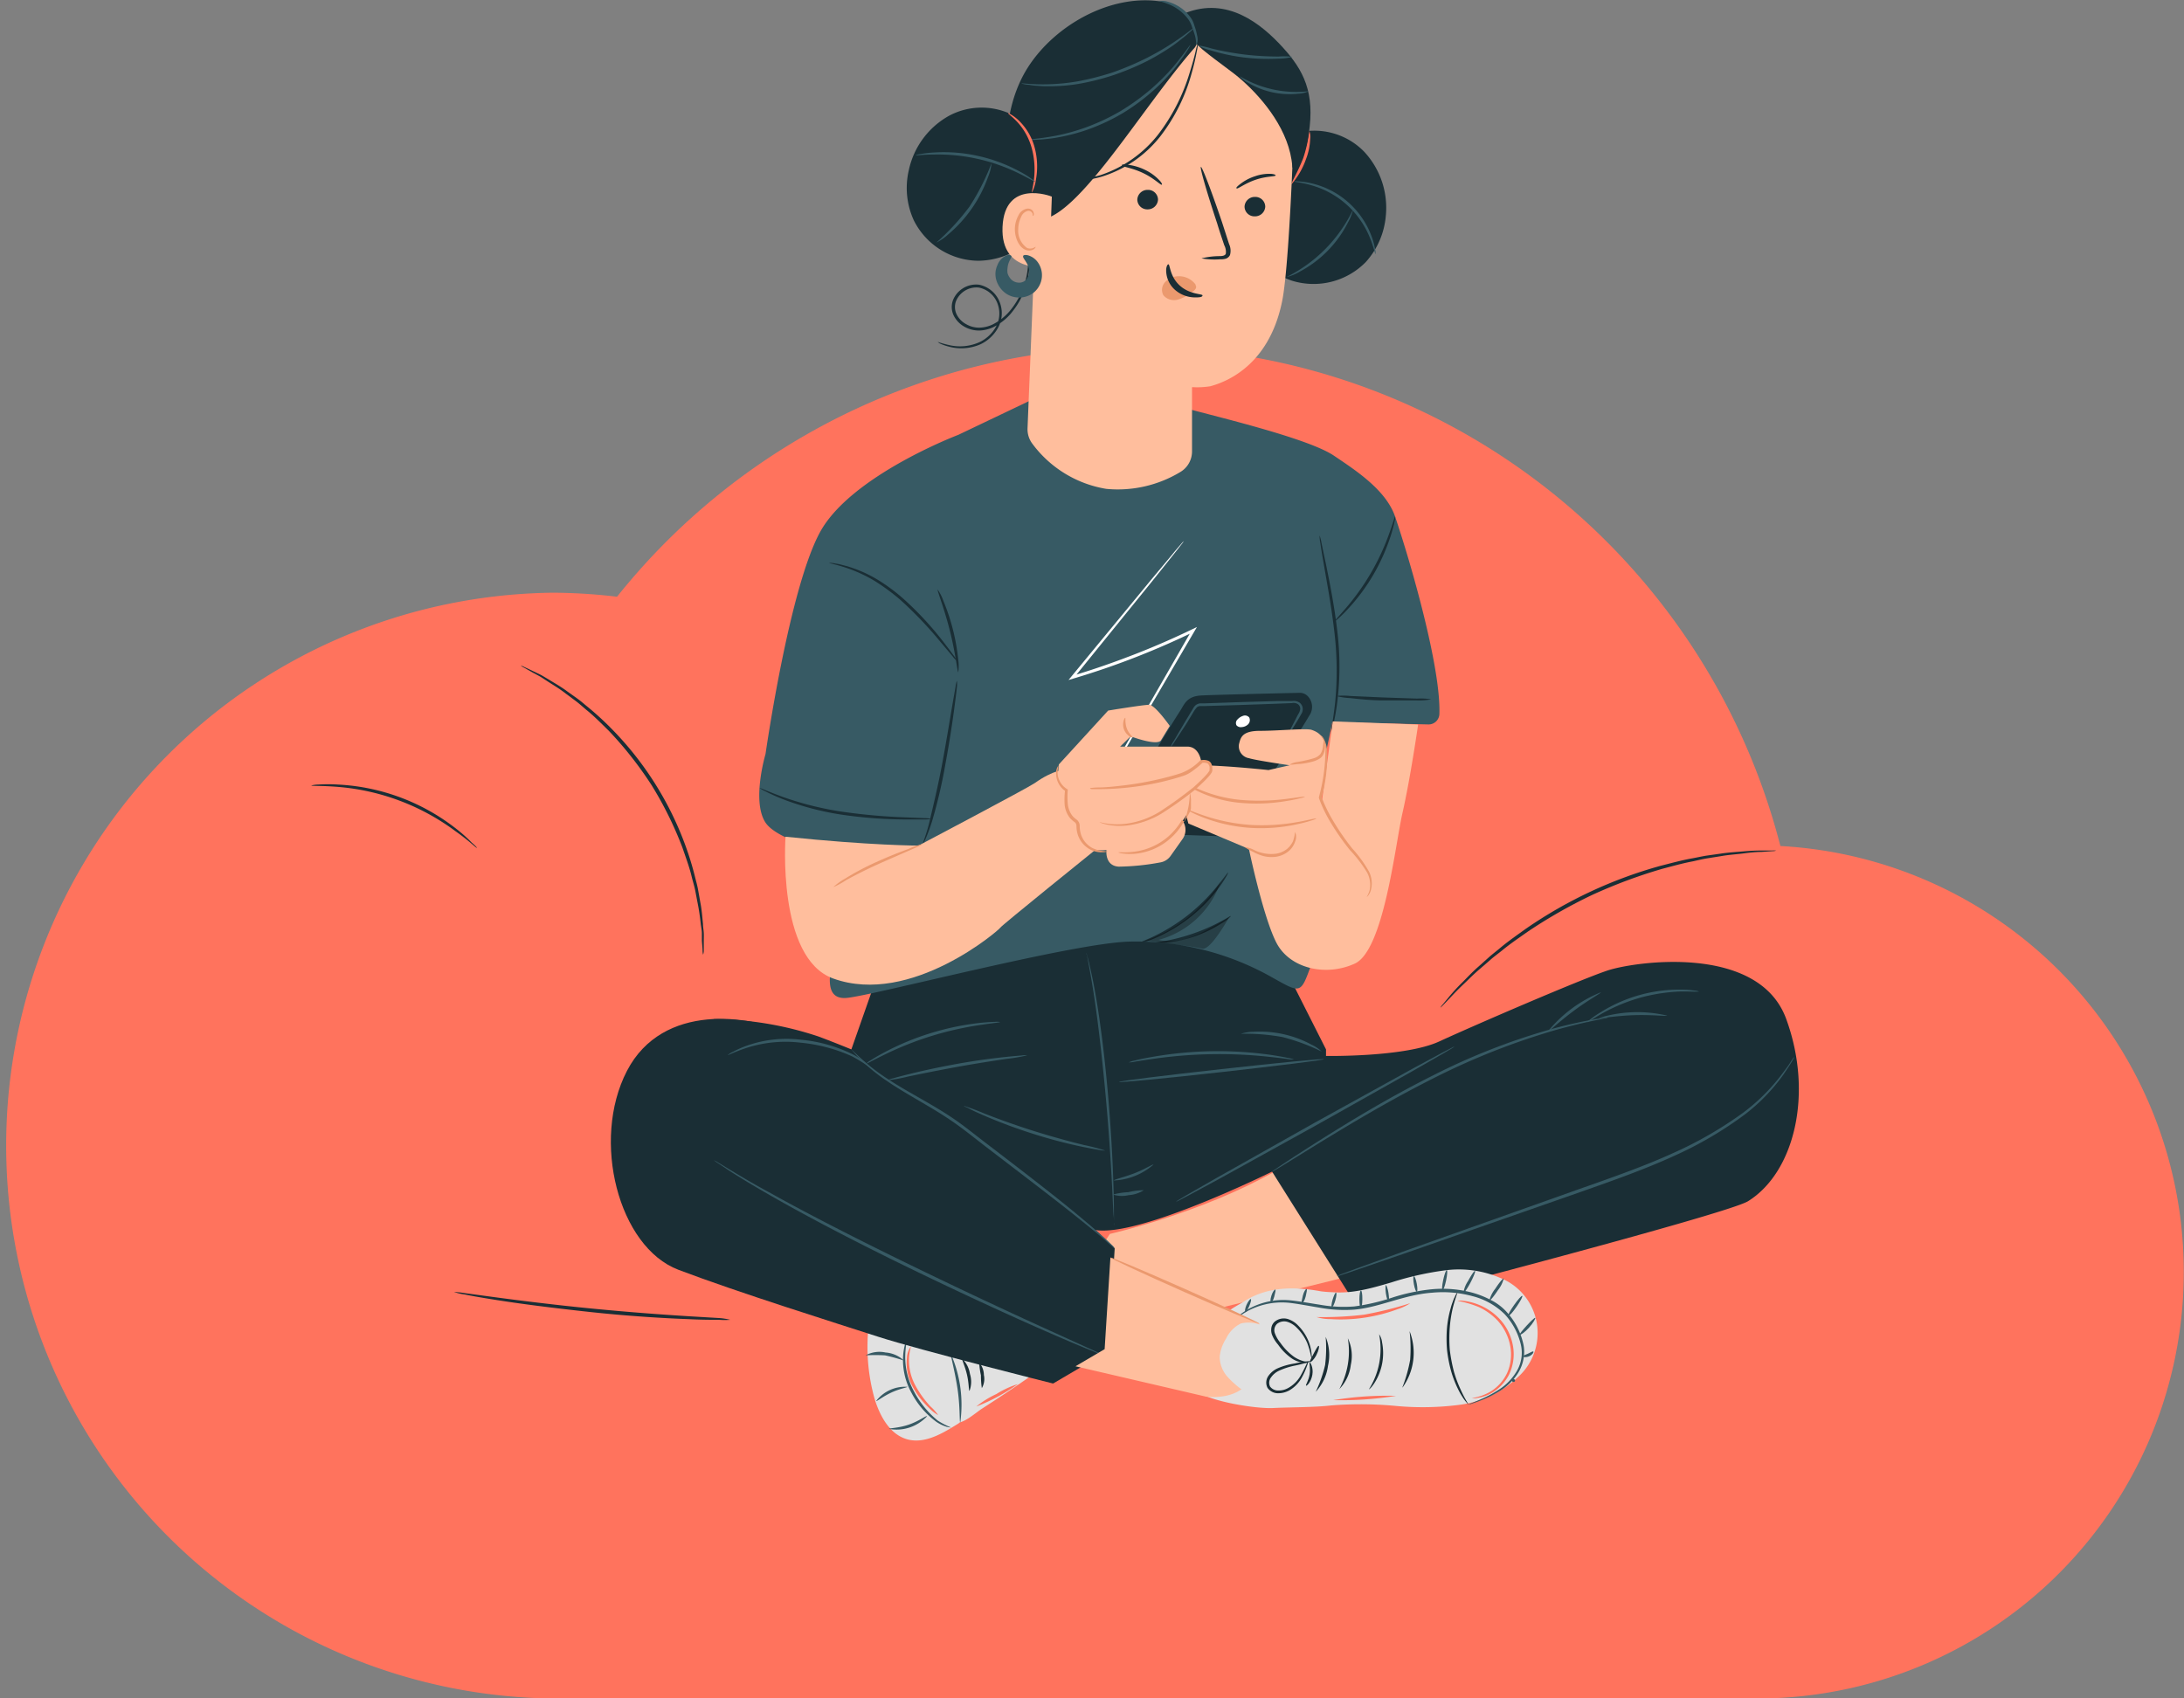 <svg id="Layer_1" data-name="Layer 1" xmlns="http://www.w3.org/2000/svg" viewBox="0 0 310.17 241.24"><rect x="0" y="0" width="310.17" height="241.24" fill="#808080" stroke="none"/><defs><style>.cls-1{fill:#1a2e35;}.cls-2{fill:#375a64;}.cls-3{fill:#ff735d;}.cls-4{fill:#e1e1e1;}.cls-5{fill:#ffbe9d;}.cls-6{fill:#eb996e;}.cls-7{fill:#fff;}.cls-8{opacity:0.3;}</style></defs><title>howto-3</title><path class="cls-1" d="M1057.61,533.38s.55.23,1.6.46a6.74,6.74,0,0,0,4.38-.43,5.25,5.25,0,0,0,2.2-2,3.94,3.94,0,0,0,.36-3.33,3.56,3.56,0,0,0-2.69-2.4,3.13,3.13,0,0,0-3.23,1.88,2.38,2.38,0,0,0,.08,1.94,3.17,3.17,0,0,0,1.37,1.39,3.63,3.63,0,0,0,1.85.48,4.66,4.66,0,0,0,1.82-.42,7.71,7.71,0,0,0,2.71-2.21,11.27,11.27,0,0,0,1.56-2.68,11.39,11.39,0,0,0,.84-4.41c0-1.07-.13-1.66-.09-1.67a1.67,1.67,0,0,1,.11.43,8.16,8.16,0,0,1,.15,1.24,11,11,0,0,1-.74,4.52,10.54,10.54,0,0,1-1.56,2.78,7.73,7.73,0,0,1-2.82,2.35,5,5,0,0,1-2,.48,4.2,4.2,0,0,1-2.06-.52,3.7,3.7,0,0,1-1.55-1.58,2.78,2.78,0,0,1-.09-2.28,3.54,3.54,0,0,1,3.68-2.13,4,4,0,0,1,3,2.68,4.3,4.3,0,0,1-.42,3.63,5.53,5.53,0,0,1-2.38,2.15,6.73,6.73,0,0,1-4.55.32,7.29,7.29,0,0,1-1.18-.41A1.38,1.38,0,0,1,1057.61,533.38Z" transform="translate(-924.44 -484.83)"/><path class="cls-1" d="M1121.25,515.51a11.68,11.68,0,0,0-3.06-9.12,9.86,9.86,0,0,0-9.08-2.79,11.86,11.86,0,0,0-6.17,3.22,6.42,6.42,0,0,0-1.26,1.8c0,.1-.11.2-.16.31l-.18.4,0,.07h0a11.85,11.85,0,0,0-.72,7.31,11.17,11.17,0,0,0,7.33,8,10.39,10.39,0,0,0,10.45-2.65A11.2,11.2,0,0,0,1121.25,515.51Z" transform="translate(-924.44 -484.83)"/><path class="cls-2" d="M1119.79,520.93c-.07,0-.22-.92-.79-2.31a12.67,12.67,0,0,0-8.41-7.5c-1.45-.41-2.39-.44-2.39-.52a2.36,2.36,0,0,1,.67,0,10.59,10.59,0,0,1,1.79.26,12,12,0,0,1,8.62,7.68,10,10,0,0,1,.46,1.75A1.72,1.72,0,0,1,1119.79,520.93Z" transform="translate(-924.44 -484.83)"/><path class="cls-2" d="M1116.62,514.52a6.75,6.75,0,0,1-.74,1.9,16.11,16.11,0,0,1-6.86,7,6.66,6.66,0,0,1-1.89.77,20.6,20.6,0,0,0,9.49-9.64Z" transform="translate(-924.44 -484.83)"/><path class="cls-3" d="M1107.86,511c-.12-.07.85-1.64,1.66-3.7a17.72,17.72,0,0,0,.85-3.92,2.47,2.47,0,0,1,.14,1.2,8.81,8.81,0,0,1-.6,2.87A10.91,10.91,0,0,1,1107.86,511Z" transform="translate(-924.44 -484.83)"/><path class="cls-3" d="M1177.29,605a94.42,94.42,0,0,0-165.22-35.41,80.39,80.39,0,0,0-9.1-.57,78.54,78.54,0,0,0,0,157.07h171A60.59,60.59,0,0,0,1177.29,605Z" transform="translate(-924.44 -484.83)"/><path class="cls-4" d="M1060.74,686.87c1.09-.27,2.3-1.4,3.24-2,2.3-1.48,4.58-3,6.83-4.57-8.1-2.35-15-4.21-23.07-6.51a27.35,27.35,0,0,0,.89,9.66c.75,2.5,2.18,5.17,4.71,5.84,2.3.6,4.64-.67,6.66-1.92l.57-.35" transform="translate(-924.44 -484.83)"/><path class="cls-1" d="M1062.13,682.39c-.12,0-.07-1.06-.36-2.3s-.77-2.17-.66-2.24a3.72,3.72,0,0,1,1.08,2.14A3.68,3.68,0,0,1,1062.13,682.39Z" transform="translate(-924.44 -484.83)"/><path class="cls-1" d="M1063.88,682a12.15,12.15,0,0,1-.13-1.82,11.7,11.7,0,0,1-.25-1.81,2.71,2.71,0,0,1,.67,1.77A2.58,2.58,0,0,1,1063.88,682Z" transform="translate(-924.44 -484.83)"/><path class="cls-2" d="M1053.18,675.32c.07,0-.16.84-.18,2.2a10.18,10.18,0,0,0,1.27,5,13.26,13.26,0,0,0,3.32,4.07,10.76,10.76,0,0,0,1.92,1s-.22,0-.6-.09a5.38,5.38,0,0,1-1.49-.71,12,12,0,0,1-3.52-4.1,9.61,9.61,0,0,1-1.2-5.26,8.66,8.66,0,0,1,.26-1.62C1053.06,675.51,1053.15,675.31,1053.18,675.32Z" transform="translate(-924.44 -484.83)"/><path class="cls-2" d="M1059.51,677.2a18,18,0,0,1,1.31,9.65c-.14,0,0-2.2-.41-4.86S1059.38,677.24,1059.51,677.2Z" transform="translate(-924.44 -484.83)"/><path class="cls-3" d="M1057.67,685.83a5.41,5.41,0,0,1-1.28-1,12,12,0,0,1-2.42-3.19,7,7,0,0,1-.73-3.93,2.84,2.84,0,0,1,.53-1.57c.07,0-.18.61-.23,1.6a7.56,7.56,0,0,0,.81,3.72,14.35,14.35,0,0,0,2.25,3.16A7,7,0,0,1,1057.67,685.83Z" transform="translate(-924.44 -484.83)"/><path class="cls-3" d="M1069,681.43a26.62,26.62,0,0,1-5.91,3.19,13.35,13.35,0,0,1,2.86-1.78A12.81,12.81,0,0,1,1069,681.43Z" transform="translate(-924.44 -484.83)"/><path class="cls-2" d="M1056.1,686a5.93,5.93,0,0,1-5.4,1.8c0-.13,1.31-.1,2.8-.61S1056,685.85,1056.1,686Z" transform="translate(-924.44 -484.83)"/><path class="cls-2" d="M1053.35,681.79c0,.12-1.1.27-2.32.84s-2.07,1.28-2.15,1.19a5.17,5.17,0,0,1,4.47-2Z" transform="translate(-924.44 -484.83)"/><path class="cls-2" d="M1052.82,678.09a24.89,24.89,0,0,0-2.68-.74,22.7,22.7,0,0,0-2.77,0,4.11,4.11,0,0,1,2.83-.41A4.26,4.26,0,0,1,1052.82,678.09Z" transform="translate(-924.44 -484.83)"/><path class="cls-5" d="M1115,666.36c0,.08-30.45,7.43-30.45,7.43L1080,663.27l2.06-3.17s12.89-2.91,23.38-8.85Z" transform="translate(-924.44 -484.83)"/><path class="cls-1" d="M1043.39,636.45s-1.38-2-7.31-4.93c-4.91-2.4-17.51-4.42-22.61,5.44s-1.19,25,7.31,28.23,22.61,7.65,28.4,9.52,24.82,6.64,24.82,6.64l7.82-4.6.93-14.59s-10.79-11.08-20-14.14S1043.39,636.45,1043.39,636.45Z" transform="translate(-924.44 -484.83)"/><path class="cls-1" d="M1025.78,629.58a47.88,47.88,0,0,1,14.91,2.48c2.36.88,4.66,1.83,4.66,1.83l3.46-9.85,25.92-8.64h28.69l9.34,18.49v.93s11.2.19,16.06-2.05,20-8.78,23.9-10.08,21.47-3.83,25.39,6.86,1.14,21.83-5.41,25.9c-3.09,1.92-55.27,15.41-55.27,15.41l-12.33-19.61s-18.78,9.31-25.08,8.3S1025.78,629.58,1025.78,629.58Z" transform="translate(-924.44 -484.83)"/><path class="cls-2" d="M1078.7,620.17s.06.12.13.37.18.67.29,1.11c.23,1,.54,2.35.84,4.09.64,3.48,1.27,8.32,1.76,13.69s.74,10.23.85,13.76c.06,1.77.07,3.2.07,4.18,0,.46,0,.83,0,1.14a2.12,2.12,0,0,1,0,.4,1.3,1.3,0,0,1,0-.4c0-.31,0-.68-.06-1.13-.06-1-.13-2.46-.21-4.17-.18-3.53-.49-8.39-1-13.75s-1.08-10.19-1.63-13.67c-.27-1.74-.53-3.14-.71-4.11-.08-.44-.15-.81-.21-1.12A2.22,2.22,0,0,1,1078.7,620.17Z" transform="translate(-924.44 -484.83)"/><path class="cls-2" d="M1112.47,635.28c0,.12-6.5.93-14.53,1.83s-14.57,1.52-14.58,1.4,6.49-.93,14.53-1.82S1112.46,635.16,1112.47,635.28Z" transform="translate(-924.44 -484.83)"/><path class="cls-2" d="M1108.19,635.32a4,4,0,0,1-.93-.07c-.59-.08-1.45-.19-2.51-.3a65.72,65.72,0,0,0-16.58.29c-1.06.15-1.91.28-2.5.38a3.65,3.65,0,0,1-.92.11,3.93,3.93,0,0,1,.89-.27c.58-.15,1.43-.33,2.48-.51a53.78,53.78,0,0,1,16.67-.3c1.06.16,1.91.31,2.5.44A4,4,0,0,1,1108.19,635.32Z" transform="translate(-924.44 -484.83)"/><path class="cls-2" d="M1112.15,634.2a28.89,28.89,0,0,0-5.56-2.06,29.25,29.25,0,0,0-5.91-.47,5.64,5.64,0,0,1,1.74-.28,15.4,15.4,0,0,1,8.27,1.82A5.19,5.19,0,0,1,1112.15,634.2Z" transform="translate(-924.44 -484.83)"/><path class="cls-2" d="M1088.26,650.25a9.19,9.19,0,0,1-5.65,2.26c0-.13,1.32-.42,2.86-1S1088.19,650.15,1088.26,650.25Z" transform="translate(-924.44 -484.83)"/><path class="cls-2" d="M1086.88,653.89a4.49,4.49,0,0,1-2.14.7,4.28,4.28,0,0,1-2.25-.08,10.21,10.21,0,0,1,2.19-.34A9.77,9.77,0,0,1,1086.88,653.89Z" transform="translate(-924.44 -484.83)"/><path class="cls-2" d="M1131,633.48s-.13.11-.38.27l-1.13.67-4.21,2.42-13.94,7.84-14,7.74-4.27,2.3-1.17.61c-.27.13-.42.2-.43.18a2.91,2.91,0,0,1,.39-.26l1.13-.68,4.2-2.41,13.95-7.85,14-7.73,4.27-2.3,1.18-.61A2.68,2.68,0,0,1,1131,633.48Z" transform="translate(-924.44 -484.83)"/><path class="cls-2" d="M1152.87,629.35a2.45,2.45,0,0,1-.53.14l-1.51.31c-1.31.27-3.2.7-5.51,1.35A100,100,0,0,0,1128,638c-6.54,3.29-12.2,6.74-16.3,9.24l-4.85,3-1.32.79a2.49,2.49,0,0,1-.48.25,2.72,2.72,0,0,1,.43-.32l1.28-.86c1.12-.74,2.75-1.8,4.78-3.09,4.06-2.56,9.71-6.06,16.27-9.35a92.43,92.43,0,0,1,17.48-6.8c2.33-.62,4.23-1,5.56-1.24.66-.12,1.18-.18,1.53-.23A2.68,2.68,0,0,1,1152.87,629.35Z" transform="translate(-924.44 -484.83)"/><path class="cls-2" d="M1165.72,625.66c0,.07-1,0-2.46,0a25,25,0,0,0-5.82.87,25.26,25.26,0,0,0-5.44,2.24c-1.31.75-2.08,1.3-2.12,1.24s.16-.18.49-.45a13.79,13.79,0,0,1,1.48-1,21,21,0,0,1,11.41-3.16,12.8,12.8,0,0,1,1.81.13A2.16,2.16,0,0,1,1165.72,625.66Z" transform="translate(-924.44 -484.83)"/><path class="cls-2" d="M1161.2,629.09c0,.13-2.17-.16-4.83-.06s-4.79.52-4.82.39a18.38,18.38,0,0,1,9.65-.33Z" transform="translate(-924.44 -484.83)"/><path class="cls-2" d="M1151.79,625.78c.06.11-1.81,1.1-3.89,2.66s-3.58,3-3.67,2.95a18.64,18.64,0,0,1,7.56-5.61Z" transform="translate(-924.44 -484.83)"/><path class="cls-2" d="M1179.25,635s0,.06-.08.17l-.27.49c-.25.42-.63,1-1.17,1.79a26.42,26.42,0,0,1-5.46,5.66,53.44,53.44,0,0,1-10.06,5.9c-4,1.84-8.55,3.46-13.33,5.14l-24.46,8.55-7.43,2.55-2,.67-.53.17-.19,0,.17-.08.52-.21,2-.74,7.39-2.68,24.42-8.67c4.78-1.68,9.32-3.28,13.3-5.1a54.83,54.83,0,0,0,10-5.78,27.4,27.4,0,0,0,5.51-5.52c.55-.73,1-1.33,1.22-1.74.13-.18.23-.33.31-.46A.63.63,0,0,1,1179.25,635Z" transform="translate(-924.44 -484.83)"/><path class="cls-2" d="M1081,677.27a3.32,3.32,0,0,1-.59-.2l-1.67-.68c-1.45-.59-3.53-1.48-6.09-2.6-5.12-2.25-12.14-5.47-19.81-9.21s-14.5-7.35-19.35-10.15c-2.42-1.39-4.35-2.58-5.66-3.43l-1.5-1a4.72,4.72,0,0,1-.51-.37,3.59,3.59,0,0,1,.56.3l1.53.93c1.34.81,3.29,2,5.73,3.31,4.87,2.73,11.74,6.27,19.39,10s14.66,7,19.74,9.31l6,2.73,1.64.75A3.7,3.7,0,0,1,1081,677.27Z" transform="translate(-924.44 -484.83)"/><path class="cls-2" d="M1027.8,634.69a2.74,2.74,0,0,1,.72-.45,14.13,14.13,0,0,1,2.13-.93,16.86,16.86,0,0,1,7.59-.79,20.92,20.92,0,0,1,7.35,2.09,9.68,9.68,0,0,1,1.92,1.32,2.79,2.79,0,0,1,.6.61,24.17,24.17,0,0,0-2.65-1.66,23.08,23.08,0,0,0-7.27-1.94,18.09,18.09,0,0,0-7.45.65C1028.89,634.16,1027.83,634.76,1027.8,634.69Z" transform="translate(-924.44 -484.83)"/><path class="cls-2" d="M1082.75,662.16a1.67,1.67,0,0,1-.38-.3c-.28-.23-.62-.52-1-.89-.9-.77-2.23-1.86-3.89-3.19-3.31-2.66-8-6.21-13.14-10.15-1.29-1-2.54-2-3.75-2.88s-2.47-1.69-3.67-2.41c-2.4-1.44-4.63-2.67-6.39-3.88a24.86,24.86,0,0,1-3.92-3.18,13.17,13.17,0,0,1-.93-1,2.13,2.13,0,0,1-.29-.38s.46.47,1.33,1.27a29,29,0,0,0,4,3.05c1.77,1.17,4,2.36,6.42,3.79,1.21.72,2.47,1.51,3.71,2.42s2.47,1.9,3.76,2.88c5.16,3.94,9.81,7.53,13.08,10.25,1.64,1.36,2.94,2.49,3.81,3.3.44.4.76.73,1,.95A2.23,2.23,0,0,1,1082.75,662.16Z" transform="translate(-924.44 -484.83)"/><path class="cls-2" d="M1061.35,641.92a28.81,28.81,0,0,1,2.89,1.08c1.77.69,4.23,1.6,7,2.47s5.31,1.55,7.15,2a30.41,30.41,0,0,1,3,.78,3,3,0,0,1-.83-.08c-.53-.08-1.29-.22-2.22-.41-1.87-.38-4.43-1-7.21-1.89a74.15,74.15,0,0,1-7-2.61c-.87-.38-1.57-.7-2-.94S1061.33,642,1061.35,641.92Z" transform="translate(-924.44 -484.83)"/><path class="cls-2" d="M1070.32,634.73a23,23,0,0,1-2.91.5c-1.81.27-4.3.65-7,1.14s-5.21,1-7,1.37a23.06,23.06,0,0,1-2.91.54,2.5,2.5,0,0,1,.75-.27c.49-.15,1.2-.34,2.09-.56,1.77-.45,4.24-1,7-1.5s5.25-.82,7.07-1c.91-.1,1.64-.16,2.15-.2A2.76,2.76,0,0,1,1070.32,634.73Z" transform="translate(-924.44 -484.83)"/><path class="cls-2" d="M1066.47,630c0,.07-1.11.16-2.9.43a47.2,47.2,0,0,0-6.89,1.57,46.61,46.61,0,0,0-6.57,2.61c-1.63.79-2.6,1.35-2.64,1.29a2.78,2.78,0,0,1,.64-.47c.43-.28,1.06-.66,1.87-1.09a37.66,37.66,0,0,1,6.57-2.74,38.12,38.12,0,0,1,7-1.47c.9-.09,1.64-.14,2.15-.15A3,3,0,0,1,1066.47,630Z" transform="translate(-924.44 -484.83)"/><path class="cls-4" d="M1099.09,670.94l-4.86,11.35c1.79,1.61,8.61,2.66,11,2.54s5.87-.09,8.27-.37a52.88,52.88,0,0,1,9.16.07,40.64,40.64,0,0,0,9.16-.17,14.72,14.72,0,0,0,8.15-3.88,8.42,8.42,0,0,0-2.51-14.15,14.92,14.92,0,0,0-7.77-1.06A43.87,43.87,0,0,0,1122,667c-2.7.79-5.47,1.6-8.27,1.38a16,16,0,0,1-1.7-.13c-3.67-.67-7.5-.71-10.8,1.37C1100.53,670.07,1099.78,670.44,1099.09,670.94Z" transform="translate(-924.44 -484.83)"/><path class="cls-2" d="M1099.79,672.24a3.07,3.07,0,0,1,.43-.4,9.39,9.39,0,0,1,1.4-1,10.19,10.19,0,0,1,6.05-1.31c1.31.13,2.73.4,4.25.63a19.29,19.29,0,0,0,4.85.24,29.41,29.41,0,0,0,5.26-1.21,27,27,0,0,1,5.75-1.23,16.33,16.33,0,0,1,5.86.51,13.34,13.34,0,0,1,2.61,1.06,7.52,7.52,0,0,1,2.16,1.65,9.86,9.86,0,0,1,2.33,4.38,5.23,5.23,0,0,1,.07,2.29,5.89,5.89,0,0,1-.77,2,8,8,0,0,1-2.53,2.52,16.14,16.14,0,0,1-2.39,1.23c-.68.28-1.22.47-1.59.59a3,3,0,0,1-.56.17,3.22,3.22,0,0,1,.53-.25c.36-.15.88-.36,1.55-.66a16.69,16.69,0,0,0,2.33-1.28,7.79,7.79,0,0,0,2.4-2.47,5.13,5.13,0,0,0,.62-4,9.6,9.6,0,0,0-2.27-4.2,10,10,0,0,0-4.6-2.57,16,16,0,0,0-5.72-.48c-4,.29-7.47,2.09-11,2.4a19.49,19.49,0,0,1-5-.28c-1.52-.25-2.93-.53-4.22-.68a10.3,10.3,0,0,0-5.94,1.15A22,22,0,0,0,1099.79,672.24Z" transform="translate(-924.44 -484.83)"/><path class="cls-1" d="M1133,684.34s-.18-.16-.44-.49a5.73,5.73,0,0,1-.45-.64,8.8,8.8,0,0,1-.51-.89,15.27,15.27,0,0,1-1-2.48,19.49,19.49,0,0,1-.65-3.22,19,19,0,0,1,0-3.28,15,15,0,0,1,.5-2.63,7.53,7.53,0,0,1,.32-1,4.59,4.59,0,0,1,.3-.71,2.28,2.28,0,0,1,.33-.58c.08,0-.32.88-.67,2.34a17.84,17.84,0,0,0-.39,2.59,20.5,20.5,0,0,0,0,3.21,22.61,22.61,0,0,0,.6,3.15,17.36,17.36,0,0,0,.92,2.46C1132.47,683.54,1133,684.29,1133,684.34Z" transform="translate(-924.44 -484.83)"/><path class="cls-2" d="M1102.08,669.36c.1,0,0,.48-.23,1s-.43.87-.54.84-.07-.49.15-1S1102,669.3,1102.08,669.36Z" transform="translate(-924.44 -484.83)"/><path class="cls-2" d="M1105.55,668c.1,0,0,.47-.14,1s-.34.87-.46.85-.11-.47.06-1S1105.44,668,1105.55,668Z" transform="translate(-924.44 -484.83)"/><path class="cls-2" d="M1110,667.92c.11,0,0,.52-.13,1.07s-.42,1-.53.93,0-.51.13-1.06S1109.89,667.88,1110,667.92Z" transform="translate(-924.44 -484.83)"/><path class="cls-2" d="M1114.18,668.44c.11,0,.07.52-.09,1.08s-.38,1-.49,1-.08-.51.09-1.07S1114.07,668.41,1114.18,668.44Z" transform="translate(-924.44 -484.83)"/><path class="cls-2" d="M1117.71,670.65c-.12,0-.21-.57-.21-1.26s.1-1.26.22-1.26.21.56.2,1.26S1117.82,670.65,1117.71,670.65Z" transform="translate(-924.44 -484.83)"/><path class="cls-2" d="M1121.63,669.66c-.11,0-.28-.49-.37-1.12s-.06-1.17,0-1.18.28.48.37,1.12S1121.75,669.64,1121.63,669.66Z" transform="translate(-924.44 -484.83)"/><path class="cls-2" d="M1125.24,666.1c.11,0,.3.46.41,1.07s.12,1.12,0,1.14-.3-.46-.41-1.06S1125.12,666.13,1125.24,666.1Z" transform="translate(-924.44 -484.83)"/><path class="cls-2" d="M1129.91,665.24c.12,0,.07.7-.1,1.49s-.4,1.43-.51,1.41-.07-.69.1-1.49S1129.8,665.22,1129.91,665.24Z" transform="translate(-924.44 -484.83)"/><path class="cls-2" d="M1133.92,665.36c.11,0-.18.78-.64,1.65s-.91,1.51-1,1.45a3.93,3.93,0,0,1,.64-1.65C1133.36,666,1133.81,665.31,1133.92,665.36Z" transform="translate(-924.44 -484.83)"/><path class="cls-2" d="M1138,666.43a4.4,4.4,0,0,1-.84,1.68c-.56.86-1.1,1.5-1.2,1.44a4.39,4.39,0,0,1,.84-1.67C1137.37,667,1137.91,666.37,1138,666.43Z" transform="translate(-924.44 -484.83)"/><path class="cls-2" d="M1140.63,668.9c.1.06-.26.74-.79,1.51s-1,1.34-1.15,1.27.26-.74.8-1.51S1140.54,668.83,1140.63,668.9Z" transform="translate(-924.44 -484.83)"/><path class="cls-2" d="M1142.47,672c.1.07-.27.73-.88,1.41s-1.24,1.1-1.31,1,.4-.65,1-1.31S1142.38,672,1142.47,672Z" transform="translate(-924.44 -484.83)"/><path class="cls-2" d="M1142.2,676.81c.1.07-.12.46-.59.67s-.92.1-.9,0,.35-.2.73-.37S1142.11,676.73,1142.2,676.81Z" transform="translate(-924.44 -484.83)"/><path class="cls-2" d="M1139.61,680.9c0,.11-.08.25-.26.22s-.24-.2-.16-.29a.29.29,0,0,1,.24-.13A.33.33,0,0,1,1139.61,680.9Z" transform="translate(-924.44 -484.83)"/><path class="cls-1" d="M1111.3,682.52a18.51,18.51,0,0,0,1.33-3.8,19.18,19.18,0,0,0,.08-4,6.79,6.79,0,0,1,.33,4.11A6.67,6.67,0,0,1,1111.3,682.52Z" transform="translate(-924.44 -484.83)"/><path class="cls-1" d="M1114.65,682.14a11.23,11.23,0,0,0,1.21-7.22,5.83,5.83,0,0,1,.42,3.78A5.92,5.92,0,0,1,1114.65,682.14Z" transform="translate(-924.44 -484.83)"/><path class="cls-1" d="M1118.86,682.16a10.73,10.73,0,0,0,1.44-7.81,2.48,2.48,0,0,1,.42,1.15,7.9,7.9,0,0,1-1.06,5.74C1119.25,681.88,1118.9,682.2,1118.86,682.16Z" transform="translate(-924.44 -484.83)"/><path class="cls-1" d="M1123.61,681.88a20.78,20.78,0,0,0,1.1-3.91,21.58,21.58,0,0,0-.08-4.06,8.44,8.44,0,0,1-1,8Z" transform="translate(-924.44 -484.83)"/><path class="cls-1" d="M1110.45,678.32a1.44,1.44,0,0,1-.69.09,3.74,3.74,0,0,1-1.81-.59,7.81,7.81,0,0,1-2-2,4.72,4.72,0,0,1-.88-1.45,2,2,0,0,1-.07-.95,1.49,1.49,0,0,1,.5-.88,2.05,2.05,0,0,1,1.85-.35,3.48,3.48,0,0,1,1.45.92,6.85,6.85,0,0,1,1.53,2.37,6.12,6.12,0,0,1,.39,1.84,1.7,1.7,0,0,1,0,.7,11.6,11.6,0,0,0-.63-2.43,6.82,6.82,0,0,0-1.52-2.2,3.2,3.2,0,0,0-1.29-.8,1.63,1.63,0,0,0-1.46.27,1.25,1.25,0,0,0-.31,1.39,4.7,4.7,0,0,0,.78,1.33,8.32,8.32,0,0,0,1.88,1.94A4.49,4.49,0,0,0,1110.45,678.32Z" transform="translate(-924.44 -484.83)"/><path class="cls-1" d="M1110.22,678.19a1.88,1.88,0,0,1-.15.62,10.26,10.26,0,0,1-.7,1.6,4.74,4.74,0,0,1-1.8,1.9,3.24,3.24,0,0,1-1.54.42,1.83,1.83,0,0,1-1.58-.77,1.64,1.64,0,0,1,.17-1.75,3.21,3.21,0,0,1,1.22-1,9.61,9.61,0,0,1,2.5-.71,12.67,12.67,0,0,1,2.34-.35,15.09,15.09,0,0,1-2.28.64,10.38,10.38,0,0,0-2.38.77,2.89,2.89,0,0,0-1.06.91,1.24,1.24,0,0,0-.15,1.3,1.41,1.41,0,0,0,1.22.57,2.72,2.72,0,0,0,1.35-.35,4.66,4.66,0,0,0,1.74-1.7C1109.85,679,1110.15,678.16,1110.22,678.19Z" transform="translate(-924.44 -484.83)"/><path class="cls-1" d="M1109.92,681.65c-.09-.08.37-.71.51-1.61s-.09-1.64,0-1.69.57.71.39,1.76S1110,681.74,1109.92,681.65Z" transform="translate(-924.44 -484.83)"/><path class="cls-1" d="M1111.73,676c.11,0,0,.65-.34,1.31s-.82,1.09-.91,1,.2-.59.53-1.22S1111.62,675.94,1111.73,676Z" transform="translate(-924.44 -484.83)"/><path class="cls-3" d="M1124.73,669.94a7.53,7.53,0,0,1-1.81.85,23,23,0,0,1-4.67,1.2,22.6,22.6,0,0,1-4.83.21,6.5,6.5,0,0,1-2-.29,49.74,49.74,0,0,0,6.74-.34A52.54,52.54,0,0,0,1124.73,669.94Z" transform="translate(-924.44 -484.83)"/><path class="cls-3" d="M1122.71,683.1a48.82,48.82,0,0,1-8.93.61,46.57,46.57,0,0,1,8.93-.61Z" transform="translate(-924.44 -484.83)"/><path class="cls-3" d="M1133.48,683.41a6.94,6.94,0,0,0,2.86-1.06,6.18,6.18,0,0,0,2.13-2.47,6.51,6.51,0,0,0,.44-3.93,7.35,7.35,0,0,0-1.8-3.56,8.69,8.69,0,0,0-2.69-1.92,15.18,15.18,0,0,0-3-.87,2.71,2.71,0,0,1,.84,0,8.38,8.38,0,0,1,2.24.58,8.27,8.27,0,0,1,2.85,1.93,7.45,7.45,0,0,1,1.93,3.74,6.72,6.72,0,0,1-.5,4.18,6.47,6.47,0,0,1-2.31,2.56,5.75,5.75,0,0,1-2.18.8A2.1,2.1,0,0,1,1133.48,683.41Z" transform="translate(-924.44 -484.83)"/><path class="cls-5" d="M1082.14,663.46l21.14,9.37a16.76,16.76,0,0,1-1.3,7.86c-1.55,3.16-6.23,2.53-6.23,2.53l-18.57-4.32,4.14-2.43Z" transform="translate(-924.44 -484.83)"/><path class="cls-4" d="M1101,682.35a12.92,12.92,0,0,1-2.27-2,4.34,4.34,0,0,1-1.07-2.79,5.76,5.76,0,0,1,.91-2.59,4.52,4.52,0,0,1,2.1-2.15,4.61,4.61,0,0,1,3.58.62l.22,4.71Z" transform="translate(-924.44 -484.83)"/><path class="cls-6" d="M1103.28,672.83c0,.11-4.82-1.9-10.66-4.49s-10.53-4.77-10.48-4.88,4.82,1.9,10.66,4.49S1103.32,672.73,1103.28,672.83Z" transform="translate(-924.44 -484.83)"/><path class="cls-2" d="M1127.27,587.73a1.53,1.53,0,0,0,1.59-1.47c.24-6.67-4.16-21.78-6.27-28-1.29-3.84-5.65-6.64-8.7-8.7-3.68-2.49-16.71-5.54-21-6.73h-1.45l-19.91-1.48-11,5.25s-15.2,5.76-19.61,13.78-7.76,31.55-7.76,31.55-2,6.72,0,9.75c1.26,1.89,5.94,3.53,10.16,4.34-2.28,7.59-.49,13.23-.57,14.2-.16,2-1.69,6.64,1.9,6.36s31.71-7.71,40.06-8a39.22,39.22,0,0,1,20.25,5c4.21,2.35,4.17,2.53,5.67-1.64s-3.29-8.83-3.29-8.83,4.31-15.54,6.31-25.7Z" transform="translate(-924.44 -484.83)"/><path class="cls-1" d="M1060.34,578.71a3.55,3.55,0,0,1-.63-.68l-1.62-1.92a55.34,55.34,0,0,0-5.7-6,29.3,29.3,0,0,0-3.63-2.7,20.45,20.45,0,0,0-3.31-1.63c-2-.75-3.28-.94-3.26-1a3.94,3.94,0,0,1,.92.1,7.11,7.11,0,0,1,1.06.23,11.36,11.36,0,0,1,1.38.41,18.31,18.31,0,0,1,3.41,1.58,25.38,25.38,0,0,1,3.7,2.71,45.73,45.73,0,0,1,5.67,6.08c.65.84,1.17,1.53,1.51,2A3.81,3.81,0,0,1,1060.34,578.71Z" transform="translate(-924.44 -484.83)"/><path class="cls-1" d="M1056.71,601.15a4.91,4.91,0,0,1-1,.08c-.63,0-1.54,0-2.68,0a64,64,0,0,1-8.82-.65,39.93,39.93,0,0,1-8.58-2.23,25.87,25.87,0,0,1-2.45-1.1,4.88,4.88,0,0,1-.85-.49c0-.07,1.29.55,3.41,1.31a45,45,0,0,0,8.53,2.09,83.13,83.13,0,0,0,8.77.77l2.68.11A4.34,4.34,0,0,1,1056.71,601.15Z" transform="translate(-924.44 -484.83)"/><path class="cls-1" d="M1098.86,608.77a2.46,2.46,0,0,1-.29.6,17.16,17.16,0,0,1-1,1.52,22.22,22.22,0,0,1-9.36,7.31,17.59,17.59,0,0,1-1.72.6,2,2,0,0,1-.65.13c0-.07.87-.37,2.25-1a26.47,26.47,0,0,0,5-3.07,26.19,26.19,0,0,0,4.2-4.15C1098.28,609.52,1098.8,608.73,1098.86,608.77Z" transform="translate(-924.44 -484.83)"/><path class="cls-1" d="M1099.22,615a5.45,5.45,0,0,1-1.32,1,18.36,18.36,0,0,1-3.66,1.79,18,18,0,0,1-4,.91,5.5,5.5,0,0,1-1.69,0,27.29,27.29,0,0,0,10.64-3.77Z" transform="translate(-924.44 -484.83)"/><path class="cls-1" d="M1122.59,558.21a2.3,2.3,0,0,1-.09.68c-.09.44-.25,1.07-.48,1.83a28.61,28.61,0,0,1-2.51,5.7,27.66,27.66,0,0,1-3.72,5,17.28,17.28,0,0,1-1.35,1.32c-.33.29-.53.45-.55.42s.65-.74,1.68-1.94a33.38,33.38,0,0,0,6.16-10.59C1122.27,559.14,1122.52,558.19,1122.59,558.21Z" transform="translate(-924.44 -484.83)"/><path class="cls-1" d="M1127.7,584.16a8.63,8.63,0,0,1-2,.16c-1.22,0-2.9,0-4.75,0s-3.53-.2-4.74-.33a9.79,9.79,0,0,1-2-.3,9.34,9.34,0,0,1,2,0l4.74.21,4.73.16A9.59,9.59,0,0,1,1127.7,584.16Z" transform="translate(-924.44 -484.83)"/><path class="cls-1" d="M1111.84,560.89a5.15,5.15,0,0,1,.28,1.07c.16.78.37,1.77.62,2.95.5,2.49,1.22,5.94,1.65,9.81a41.24,41.24,0,0,1-.05,10,29.23,29.23,0,0,1-.54,3,5,5,0,0,1-.31,1.06,6.25,6.25,0,0,1,.14-1.1c.13-.69.27-1.71.42-3a46.86,46.86,0,0,0-.08-9.88c-.43-3.84-1.1-7.29-1.52-9.8-.22-1.25-.39-2.26-.49-3A5.9,5.9,0,0,1,1111.84,560.89Z" transform="translate(-924.44 -484.83)"/><path class="cls-1" d="M1060.34,581.52a3.85,3.85,0,0,1,0,.93c-.06.6-.17,1.47-.31,2.53-.28,2.14-.71,5.08-1.31,8.31a72.29,72.29,0,0,1-1.91,8.2,24.67,24.67,0,0,1-.88,2.4,3.32,3.32,0,0,1-.45.82c-.06,0,.51-1.23,1-3.31s1.2-5,1.79-8.19,1.07-6.15,1.43-8.27c.17-1,.32-1.83.44-2.51A3.93,3.93,0,0,1,1060.34,581.52Z" transform="translate(-924.44 -484.83)"/><path class="cls-1" d="M1057.61,568.58a6.51,6.51,0,0,1,.81,1.6,29.68,29.68,0,0,1,2.11,8.35,6.27,6.27,0,0,1,0,1.79c-.12,0-.38-2.7-1.2-5.94S1057.49,568.63,1057.61,568.58Z" transform="translate(-924.44 -484.83)"/><path class="cls-7" d="M1080.58,597.37a3,3,0,0,1,.23-.46l.72-1.31,2.73-4.83,9.48-16.5.27.29c-2.4,1.17-5,2.32-7.7,3.39-3.27,1.3-6.48,2.39-9.48,3.28l-.64.19.42-.51L1088,567.09c1.4-1.68,2.52-3,3.33-4l.9-1.05a3.09,3.09,0,0,1,.33-.35,3,3,0,0,1-.28.4c-.21.27-.49.64-.85,1.09l-3.24,4.06-11.27,13.91-.21-.32c3-.89,6.19-2,9.44-3.28,2.7-1.07,5.29-2.21,7.68-3.37l.6-.29-.34.58-9.6,16.42-2.84,4.77-.78,1.27A2.53,2.53,0,0,1,1080.58,597.37Z" transform="translate(-924.44 -484.83)"/><g class="cls-8"><path d="M1095.14,619.58c1,.25,2.8-2.65,3.85-4.42-3.25,1.8-6.37,4-10,3.17a12.75,12.75,0,0,0,8.77-8.19,20.93,20.93,0,0,1-10.67,8.32S1093.62,619.19,1095.14,619.58Z" transform="translate(-924.44 -484.83)"/></g><path class="cls-5" d="M1093.73,550.73Z" transform="translate(-924.44 -484.83)"/><path class="cls-5" d="M1108,508.2a18.33,18.33,0,0,0-16.27-19A17.81,17.81,0,0,0,1072,505.58l-1.63,40.07a3.42,3.42,0,0,0,.65,2.16,16.35,16.35,0,0,0,10.53,6.46,17.16,17.16,0,0,0,10.51-2.39,3.4,3.4,0,0,0,1.67-3v-9a.06.06,0,0,1,.06-.06,11.71,11.71,0,0,0,2.51-.12c2.36-.62,8.35-3,10.21-12C1107.12,524.87,1107.65,516.52,1108,508.2Z" transform="translate(-924.44 -484.83)"/><path class="cls-1" d="M1095.07,521.53a10.83,10.83,0,0,1,2.59-.32c.4,0,.79-.08.87-.35a2,2,0,0,0-.22-1.19c-.33-1-.68-2-1-3.08-1.46-4.39-2.5-8-2.32-8.05s1.51,3.46,3,7.85l1,3.1a2.25,2.25,0,0,1,.13,1.57,1,1,0,0,1-.69.54,2.48,2.48,0,0,1-.69.06A10.55,10.55,0,0,1,1095.07,521.53Z" transform="translate(-924.44 -484.83)"/><path class="cls-1" d="M1093.08,487.19A5.37,5.37,0,0,0,1089,485c-7-.93-14.78,3.44-18.59,9.42s-3.87,14.78-.87,21.21l2.64.41c5.47-.43,14.4-15.86,21.92-24.43C1095,490.49,1093.82,488.39,1093.08,487.19Z" transform="translate(-924.44 -484.83)"/><path class="cls-1" d="M1106.59,491.53c-3-3.28-7.83-7.26-13.88-4.82-.86,1.72,1,3.89,2.52,5.16,2.24,1.85,4.19,3.09,5.67,4.42,3,2.68,6.69,7.15,7.07,12.17,0,.31.27.35.58.3s1.32-2.14,1.75-4.88C1111.22,498,1109.59,494.81,1106.59,491.53Z" transform="translate(-924.44 -484.83)"/><path class="cls-1" d="M1072.57,506.82a8.75,8.75,0,0,0-1.85-3.64h0a8.08,8.08,0,0,0-2-1.77,9.82,9.82,0,0,0-9.49-.14,11.62,11.62,0,0,0-5.72,7.73,11.05,11.05,0,0,0,.71,7.13,10.37,10.37,0,0,0,9.13,5.74,11.17,11.17,0,0,0,9.43-5.38C1074.11,514.2,1073.75,510.16,1072.57,506.82Z" transform="translate(-924.44 -484.83)"/><path class="cls-5" d="M1073.82,512.76c-.16-.09-6.69-2.53-7,4.29s6.62,5.7,6.64,5.5S1073.82,512.76,1073.82,512.76Z" transform="translate(-924.44 -484.83)"/><path class="cls-6" d="M1071.51,519.89s-.12.07-.32.16a1.19,1.19,0,0,1-.89,0,3,3,0,0,1-1.25-2.7,3.92,3.92,0,0,1,.4-1.68,1.4,1.4,0,0,1,.93-.88.6.6,0,0,1,.69.36c.08.19,0,.33.07.34s.15-.11.11-.39a.77.77,0,0,0-.25-.44.89.89,0,0,0-.65-.2,1.68,1.68,0,0,0-1.29,1,4.1,4.1,0,0,0-.49,1.89c0,1.37.64,2.69,1.61,3a1.28,1.28,0,0,0,1.1-.13C1071.49,520.05,1071.54,519.9,1071.51,519.89Z" transform="translate(-924.44 -484.83)"/><path class="cls-2" d="M1108,492.9a7.42,7.42,0,0,1-2,.26,28.85,28.85,0,0,1-4.84-.16,27.42,27.42,0,0,1-4.73-1,7.26,7.26,0,0,1-1.87-.72,12.63,12.63,0,0,1,1.94.44,43.08,43.08,0,0,0,4.71.86,41.42,41.42,0,0,0,4.78.28A11.06,11.06,0,0,1,1108,492.9Z" transform="translate(-924.44 -484.83)"/><path class="cls-2" d="M1110.29,497.79a3.83,3.83,0,0,1-1.48.35,11.54,11.54,0,0,1-7.11-1.55,3.94,3.94,0,0,1-1.2-.94,15.56,15.56,0,0,0,9.79,2.14Z" transform="translate(-924.44 -484.83)"/><path class="cls-2" d="M1069.5,496.69c0-.08,1.48.18,3.86.11a28.54,28.54,0,0,0,4.15-.42,39,39,0,0,0,5-1.28,41.92,41.92,0,0,0,4.72-2,37.13,37.13,0,0,0,3.62-2.08c2-1.3,3.11-2.29,3.16-2.23a4.59,4.59,0,0,1-.75.73,11.42,11.42,0,0,1-.94.78c-.37.3-.8.64-1.3,1a33.12,33.12,0,0,1-3.62,2.18,37.83,37.83,0,0,1-4.76,2,34.44,34.44,0,0,1-5,1.26,24.69,24.69,0,0,1-4.21.34,13.57,13.57,0,0,1-1.62-.06,8.79,8.79,0,0,1-1.22-.14A4.19,4.19,0,0,1,1069.5,496.69Z" transform="translate(-924.44 -484.83)"/><path class="cls-2" d="M1093.51,491.2a5.58,5.58,0,0,1-.55.95,10.58,10.58,0,0,1-.72,1.06c-.3.4-.61.88-1,1.35a27,27,0,0,1-3.07,3.19,30.14,30.14,0,0,1-4.37,3.21,29,29,0,0,1-4.92,2.29,26.74,26.74,0,0,1-4.29,1.11c-.62.13-1.19.17-1.69.23s-.92.08-1.27.09a5.49,5.49,0,0,1-1.1,0c0-.09,1.56-.12,4-.6a28.89,28.89,0,0,0,4.22-1.19,30.69,30.69,0,0,0,4.83-2.28,33,33,0,0,0,4.34-3.14,30.93,30.93,0,0,0,3.09-3.09C1092.61,492.48,1093.44,491.16,1093.51,491.2Z" transform="translate(-924.44 -484.83)"/><path class="cls-2" d="M1089,485a2.67,2.67,0,0,1,1.37.1,5.86,5.86,0,0,1,2.8,1.76,6,6,0,0,1,.57.78,4.28,4.28,0,0,1,.33.84,9.15,9.15,0,0,1,.39,1.43,2.08,2.08,0,0,1-.1,1.37c-.07,0,0-.52-.19-1.31-.1-.39-.27-.85-.46-1.36a4,4,0,0,0-.33-.76,4.85,4.85,0,0,0-.53-.71,6.58,6.58,0,0,0-2.57-1.76C1089.47,485.06,1089,485,1089,485Z" transform="translate(-924.44 -484.83)"/><path class="cls-3" d="M1071,512.17c-.07,0,.14-.71.28-1.83A11.7,11.7,0,0,0,1071,506a9,9,0,0,0-2.06-3.82c-.77-.83-1.38-1.21-1.33-1.28s.17.06.45.22a6.07,6.07,0,0,1,1.09.85,8.29,8.29,0,0,1,2.26,3.93,10.48,10.48,0,0,1,.14,4.52A5.29,5.29,0,0,1,1071,512.17Z" transform="translate(-924.44 -484.83)"/><path class="cls-2" d="M1071.47,510.66c0,.06-.88-.48-2.31-1.19a26.08,26.08,0,0,0-12.06-2.69c-1.6,0-2.59.17-2.6.1a2.23,2.23,0,0,1,.69-.17,14.53,14.53,0,0,1,1.9-.22,22.32,22.32,0,0,1,6.3.5,22.71,22.71,0,0,1,5.91,2.22,14.3,14.3,0,0,1,1.62,1C1071.29,510.48,1071.49,510.64,1071.47,510.66Z" transform="translate(-924.44 -484.83)"/><path class="cls-2" d="M1065.26,508a6.65,6.65,0,0,1-.51,2,19,19,0,0,1-5.64,8.12,7.29,7.29,0,0,1-1.69,1.17,33.68,33.68,0,0,0,4.7-5.1A32.51,32.51,0,0,0,1065.26,508Z" transform="translate(-924.44 -484.83)"/><path class="cls-2" d="M1069.75,521.2c0-.13.3-.21.7-.1a2.57,2.57,0,0,1,1.43,1.06,3.14,3.14,0,0,1,.35,2.83,3.2,3.2,0,0,1-1.09,1.48,3.3,3.3,0,0,1-1.87.62,3.35,3.35,0,0,1-1.89-.52,3.57,3.57,0,0,1-1.18-1.31,3.23,3.23,0,0,1-.39-1.54,3.13,3.13,0,0,1,.3-1.27,2.44,2.44,0,0,1,1.25-1.33c.43-.15.69,0,.72.08.05.3-.46.69-.55,1.69a2.54,2.54,0,0,0,0,.73,2,2,0,0,0,.32.66,1.59,1.59,0,0,0,1.34.7,1.34,1.34,0,0,0,1.2-.73,1.84,1.84,0,0,0,.14-1.39C1070.3,522,1069.63,521.47,1069.75,521.2Z" transform="translate(-924.44 -484.83)"/><path class="cls-1" d="M1076.66,510.41a19.79,19.79,0,0,0,4.11-.72,17.37,17.37,0,0,0,8.1-5.69,27.21,27.21,0,0,0,4.55-8.93c.39-1.24.66-2.25.83-3a6.25,6.25,0,0,1,.31-1.08,5.17,5.17,0,0,1-.15,1.12,30,30,0,0,1-.7,3,25.67,25.67,0,0,1-4.51,9.12,17,17,0,0,1-8.35,5.71,12.44,12.44,0,0,1-3,.49,6.94,6.94,0,0,1-.85,0C1076.76,510.44,1076.66,510.43,1076.66,510.41Z" transform="translate(-924.44 -484.83)"/><path class="cls-1" d="M1085,603.16a1.7,1.7,0,0,1-1.5-2.38c2.19-4.93,8.17-14.43,8.56-15,.56-.87.87-1.93,2.68-2.14.7-.09,11.66-.34,14.23-.4a1.58,1.58,0,0,1,1.14.42,2.18,2.18,0,0,1,.24,2.87c-.91,1.63-7.54,11.9-10.23,15.87a2.77,2.77,0,0,1-2.37,1.21Z" transform="translate(-924.44 -484.83)"/><path class="cls-7" d="M1101.86,586.75a.78.78,0,0,0-.88-.24,1.81,1.81,0,0,0-.77.49.7.7,0,0,0-.16.86.82.82,0,0,0,.74.25,1.42,1.42,0,0,0,.92-.41A.86.86,0,0,0,1101.86,586.75Z" transform="translate(-924.44 -484.83)"/><path class="cls-2" d="M1107.5,589a4.36,4.36,0,0,1,.42-1l.56-1.08c.11-.21.22-.44.35-.67a1.64,1.64,0,0,0,.27-.72.82.82,0,0,0-.33-.68,1.14,1.14,0,0,0-.86-.15l-2.24.09-5.12.18-5.13.15h-.57a.87.87,0,0,0-.42.17,4.41,4.41,0,0,0-.59.84l-1,1.64-1.55,2.36a5.35,5.35,0,0,1-.61.84,4.17,4.17,0,0,1,.47-.92c.39-.65.87-1.47,1.44-2.44.31-.52.65-1.07,1-1.67.1-.15.19-.3.28-.46a1.72,1.72,0,0,1,.37-.48,1.27,1.27,0,0,1,.62-.26l.6,0,5.12-.18,5.13-.15,2.24,0a1.4,1.4,0,0,1,1.07.24,1.13,1.13,0,0,1,.43,1,1.11,1.11,0,0,1-.13.48l-.21.36-.38.66-.61,1A5.19,5.19,0,0,1,1107.5,589Z" transform="translate(-924.44 -484.83)"/><path class="cls-5" d="M1125.84,587.75s-1.11,7.73-2.25,12.69c-1,4.43-2.63,19.38-6.74,21.26s-9.22.71-11.12-2.93-3.92-13.35-3.92-13.35l-8.6-3.62s-2-7.22-.85-8,12.23.41,12.23.41l3-.68s-4.73-.68-5.75-1a1.72,1.72,0,0,1-1.44-2c.24-.94.42-1.89,3-1.89s6.58-.39,7.31-.14c.9.31,1.93.84,2.13,3.12a27.4,27.4,0,0,1-.87,6.5l.23.36,1.52-11.18Z" transform="translate(-924.44 -484.83)"/><path class="cls-6" d="M1111.39,601.09a2.34,2.34,0,0,1-.69.28,19.12,19.12,0,0,1-2,.53,24.12,24.12,0,0,1-6.71.52,22.73,22.73,0,0,1-6.58-1.44,16.08,16.08,0,0,1-1.87-.83,2.19,2.19,0,0,1-.64-.39c0-.06,1,.39,2.61.94A26.22,26.22,0,0,0,1102,602a28.49,28.49,0,0,0,6.63-.39C1110.35,601.31,1111.37,601,1111.39,601.09Z" transform="translate(-924.44 -484.83)"/><path class="cls-6" d="M1109.76,598a2.15,2.15,0,0,1-.7.22c-.45.12-1.12.26-2,.4a25.4,25.4,0,0,1-6.57.24,17.59,17.59,0,0,1-6.32-1.83,11.65,11.65,0,0,1-1.69-1.06c-.38-.28-.57-.46-.55-.48s.87.57,2.38,1.27a19.6,19.6,0,0,0,6.23,1.68,29.83,29.83,0,0,0,6.48-.12C1108.73,598.11,1109.75,597.93,1109.76,598Z" transform="translate(-924.44 -484.83)"/><path class="cls-6" d="M1112.44,590s.21.38.17,1a2.39,2.39,0,0,1-.32,1.15,1.47,1.47,0,0,1-.55.5,3.79,3.79,0,0,1-.68.3,9.84,9.84,0,0,1-2.48.42,6.49,6.49,0,0,1-1,.08s.35-.26,1-.37a18.44,18.44,0,0,0,2.39-.53,2.07,2.07,0,0,0,1-.62,2.67,2.67,0,0,0,.35-1A9.36,9.36,0,0,1,1112.44,590Z" transform="translate(-924.44 -484.83)"/><path class="cls-6" d="M1108.36,603a1.68,1.68,0,0,1,0,1.4,3,3,0,0,1-.87,1.3,3.6,3.6,0,0,1-1.74.81,4.6,4.6,0,0,1-1.9-.09,6.62,6.62,0,0,1-1.42-.58,7.2,7.2,0,0,1-1.2-.68,3.49,3.49,0,0,1,1.33.41,5.44,5.44,0,0,0,3.11.52,3.32,3.32,0,0,0,1.56-.68,3.24,3.24,0,0,0,.85-1.11A5.86,5.86,0,0,0,1108.36,603Z" transform="translate(-924.44 -484.83)"/><path class="cls-6" d="M1111.94,589.24s.06,0,.15.09a1.31,1.31,0,0,1,.34.4,4.23,4.23,0,0,1,.49,1.87,23,23,0,0,1-.79,6.57v-.12a20.67,20.67,0,0,0,1.54,3.2,35.22,35.22,0,0,0,2.79,4.07,17.88,17.88,0,0,1,2.4,3.31,3.71,3.71,0,0,1,.24,2.75,2.36,2.36,0,0,1-.36.67c-.11.13-.18.19-.19.18a4.88,4.88,0,0,0,.39-.9,3.67,3.67,0,0,0-.35-2.57,18.87,18.87,0,0,0-2.44-3.19,34.31,34.31,0,0,1-2.85-4.11,19,19,0,0,1-1.55-3.28l0-.06,0-.06a25.46,25.46,0,0,0,.92-6.45,3.16,3.16,0,0,0-.72-2.37Z" transform="translate(-924.44 -484.83)"/><path class="cls-5" d="M1036,603.68s-1.26,17.25,6.77,20.14c11.06,4,23.68-7,23.72-7.21s13.43-11,13.43-11l-4.17-11.47s-1.66,0-4.37,1.93c-1,.7-16.49,8.87-16.49,8.87S1048.11,604.94,1036,603.68Z" transform="translate(-924.44 -484.83)"/><path class="cls-6" d="M1055.44,604.74c0,.13-2.87,1.31-6.4,2.89-1.76.8-3.31,1.6-4.42,2.21a11.73,11.73,0,0,1-1.83,1,8.41,8.41,0,0,1,1.67-1.21,37.06,37.06,0,0,1,4.41-2.34c1.77-.81,3.41-1.44,4.6-1.88A9.23,9.23,0,0,1,1055.44,604.74Z" transform="translate(-924.44 -484.83)"/><path class="cls-5" d="M1090.57,587.94s-2.1-3-2.93-3-5.82.82-5.82.82l-7,7.65s-.48,2.5,1,3.4c0,0-.51,3.92,1.37,5,0,0,1.4,3.69,2.72,3.76a8.64,8.64,0,0,0,1.67,0s-.29,2.22,1.72,2.36a34.15,34.15,0,0,0,5.92-.6,2.24,2.24,0,0,0,1.45-.9l1.72-2.43a2.24,2.24,0,0,0,0-2.59h0a6,6,0,0,0,1-1.81,8,8,0,0,0,0-2.32s3-2.52,3-3.18-.07-1.29-1.38-1.22c0,0-.28-2-1.95-2s-9.54,0-9.54,0l1.5-1.46s3.92,1.49,4.34.5Z" transform="translate(-924.44 -484.83)"/><path class="cls-6" d="M1079.25,596.77a11.27,11.27,0,0,1,1.28-.09c.82,0,2-.11,3.49-.29a44.29,44.29,0,0,0,5.17-.92c1-.23,2-.5,3-.83a7.44,7.44,0,0,0,2.73-1.82l0,0h.06a1.74,1.74,0,0,1,1.15.11.89.89,0,0,1,.4.53,1.75,1.75,0,0,1,.08.59,1.23,1.23,0,0,1,0,.26.78.78,0,0,1-.12.3,4.33,4.33,0,0,1-.3.41c-.21.25-.43.48-.65.7q-.67.66-1.35,1.26h0a52.73,52.73,0,0,1-4.85,3.45,12.45,12.45,0,0,1-4.51,1.61,9,9,0,0,1-3.16-.08,6.06,6.06,0,0,1-.82-.23,1,1,0,0,1-.27-.13,10.09,10.09,0,0,0,4.21.17,12.21,12.21,0,0,0,4.36-1.65,58.31,58.31,0,0,0,4.8-3.47h0c.44-.4.89-.81,1.32-1.25.22-.22.43-.44.63-.67l.26-.36s.07-.12.06-.13,0-.15,0-.21a.84.84,0,0,0-.28-.76,1.44,1.44,0,0,0-.86-.06l.11,0a12.93,12.93,0,0,1-1.36,1.11,4.57,4.57,0,0,1-1.54.78c-1,.33-2.07.6-3,.82a40,40,0,0,1-5.23.83c-1.49.14-2.69.17-3.52.17-.41,0-.73,0-1,0S1079.25,596.79,1079.25,596.77Z" transform="translate(-924.44 -484.83)"/><path class="cls-6" d="M1093.41,597.37a3.83,3.83,0,0,1,.17,1.24c0,.2,0,.41,0,.65s0,.25,0,.38a1.45,1.45,0,0,1-.12.42c-.12.26-.26.51-.41.78l-.24.4-.13.2-.09.13-.06,0s0,.06-.19,0a.18.18,0,0,1-.07-.22.12.12,0,0,1,0,0h0l0-.06.33.2a9.08,9.08,0,0,1-2.07,2.54,8.77,8.77,0,0,1-5,2.08,8.27,8.27,0,0,1-1.66-.05,2.13,2.13,0,0,1-.59-.14c0-.09.86.06,2.22-.11a9.13,9.13,0,0,0,4.79-2.1,9.62,9.62,0,0,0,2-2.41l.33.2A11,11,0,0,0,1093.41,597.37Z" transform="translate(-924.44 -484.83)"/><path class="cls-6" d="M1085.28,589.59c0,.09-.83-.2-1.21-1.14a2.08,2.08,0,0,1-.06-1.22c.08-.29.19-.45.24-.44s-.06.75.22,1.51S1085.36,589.49,1085.28,589.59Z" transform="translate(-924.44 -484.83)"/><path class="cls-6" d="M1081.75,605.74a1.34,1.34,0,0,1-.63.14,3.36,3.36,0,0,1-1.72-.32,3.65,3.65,0,0,1-1.79-1.89,4,4,0,0,1-.29-1.53.67.67,0,0,0-.27-.54,3.94,3.94,0,0,1-.64-.56,3.54,3.54,0,0,1-.78-2.07,10.8,10.8,0,0,1,.07-1.92l.09.18a3,3,0,0,1-1.36-2.58,1.64,1.64,0,0,1,.32-1.07,6.41,6.41,0,0,0-.11,1.07,2.81,2.81,0,0,0,1.34,2.26l.1.06v.12a11.26,11.26,0,0,0,0,1.85,3.26,3.26,0,0,0,.7,1.82,3.34,3.34,0,0,0,.59.51,1.12,1.12,0,0,1,.41.84,3.9,3.9,0,0,0,.24,1.41,3.38,3.38,0,0,0,1.57,1.77A4.81,4.81,0,0,0,1081.75,605.74Z" transform="translate(-924.44 -484.83)"/><path class="cls-1" d="M1024.29,620.44a2.75,2.75,0,0,1-.07-.52c0-.39-.06-.88-.1-1.48,0-.33,0-.69,0-1.07s-.1-.82-.16-1.27a30.43,30.43,0,0,0-.46-3.08l-.34-1.78c-.13-.61-.33-1.24-.49-1.89-.31-1.32-.82-2.68-1.31-4.12a52,52,0,0,0-4.38-8.87,52.55,52.55,0,0,0-6.12-7.77c-1.09-1.06-2.1-2.1-3.16-2.94-.52-.44-1-.88-1.51-1.26l-1.45-1.08c-.91-.71-1.82-1.23-2.58-1.73-.39-.25-.74-.49-1.08-.69l-.95-.51-1.29-.73a2.17,2.17,0,0,1-.44-.28,1.92,1.92,0,0,1,.48.19l1.35.64,1,.48c.35.19.71.42,1.11.65.78.49,1.71,1,2.64,1.69l1.48,1.06c.52.37,1,.81,1.54,1.24a42.56,42.56,0,0,1,3.22,2.95,46.17,46.17,0,0,1,10.61,16.79,43.46,43.46,0,0,1,1.28,4.18c.16.66.35,1.3.46,1.92s.22,1.22.32,1.8c.23,1.14.29,2.19.39,3.11,0,.46.09.88.11,1.28s0,.75,0,1.08c0,.6,0,1.09,0,1.49A1.93,1.93,0,0,1,1024.29,620.44Z" transform="translate(-924.44 -484.83)"/><path class="cls-1" d="M992.16,605.26c-.06.06-1.09-1-3-2.34a32.32,32.32,0,0,0-16.74-6.32c-2.32-.19-3.76-.1-3.77-.2a4.25,4.25,0,0,1,1-.13,21.91,21.91,0,0,1,2.78,0,29.57,29.57,0,0,1,16.94,6.39,21,21,0,0,1,2.07,1.86C992,605,992.19,605.23,992.16,605.26Z" transform="translate(-924.44 -484.83)"/><path class="cls-1" d="M1028.14,672.3a9.36,9.36,0,0,1-1.55,0c-1,0-2.45,0-4.23-.09-3.57-.13-8.5-.42-13.92-1s-10.32-1.21-13.84-1.78c-1.77-.28-3.19-.53-4.17-.73a8,8,0,0,1-1.51-.35,10.77,10.77,0,0,1,1.54.16l4.19.57c3.53.47,8.42,1.09,13.84,1.62s10.33.88,13.89,1.1l4.22.25A8.52,8.52,0,0,1,1028.14,672.3Z" transform="translate(-924.44 -484.83)"/><path class="cls-1" d="M1176.69,605.66a2.22,2.22,0,0,1-.55.07l-1.58.11c-.69,0-1.52.08-2.49.21s-2.07.18-3.28.4l-1.89.3c-.66.11-1.34.27-2,.42-1.42.26-2.9.68-4.46,1.09a72.42,72.42,0,0,0-9.84,3.67,71.57,71.57,0,0,0-9.14,5.2c-1.32.93-2.59,1.79-3.7,2.71-.56.45-1.13.86-1.63,1.3l-1.45,1.26c-.94.79-1.71,1.59-2.41,2.25s-1.29,1.27-1.76,1.78l-1.09,1.14c-.25.26-.39.39-.41.37a2.56,2.56,0,0,1,.33-.44l1-1.21c.44-.52,1-1.15,1.7-1.84s1.44-1.51,2.37-2.32l1.44-1.29c.5-.45,1.06-.87,1.61-1.33,1.11-.94,2.38-1.82,3.7-2.77a63.27,63.27,0,0,1,19.12-8.93c1.58-.4,3.07-.81,4.5-1.06.71-.13,1.4-.29,2.06-.39l1.91-.27c1.22-.19,2.33-.24,3.31-.33s1.81-.12,2.5-.12h1.58A2,2,0,0,1,1176.69,605.66Z" transform="translate(-924.44 -484.83)"/><path class="cls-1" d="M1104.13,514.18a1.45,1.45,0,0,1-1.49,1.38,1.4,1.4,0,0,1-1.45-1.38,1.45,1.45,0,0,1,1.48-1.38A1.41,1.41,0,0,1,1104.13,514.18Z" transform="translate(-924.44 -484.83)"/><path class="cls-1" d="M1105.59,509.77c-.15.16-1.32.08-2.82.59s-2.48,1.29-2.67,1.24,0-.26.45-.61a6.74,6.74,0,0,1,2.11-1.12,6.19,6.19,0,0,1,2.28-.35C1105.45,509.56,1105.66,509.69,1105.59,509.77Z" transform="translate(-924.44 -484.83)"/><path class="cls-1" d="M1088.9,513.18a1.46,1.46,0,0,1-1.48,1.39,1.41,1.41,0,0,1-1.46-1.38,1.45,1.45,0,0,1,1.48-1.39A1.41,1.41,0,0,1,1088.9,513.18Z" transform="translate(-924.44 -484.83)"/><path class="cls-1" d="M1089.42,511.07c-.23,0-1.09-.92-2.64-1.66s-2.88-.88-3-1.06.22-.17.81-.12a7.58,7.58,0,0,1,2.47.73,6.81,6.81,0,0,1,2,1.44C1089.46,510.81,1089.53,511.07,1089.42,511.07Z" transform="translate(-924.44 -484.83)"/><path class="cls-6" d="M1094.23,525.24a2.93,2.93,0,0,0-2.51-1.17,2.62,2.62,0,0,0-1.84.86,1.61,1.61,0,0,0-.21,1.85,2,2,0,0,0,2,.62,5.85,5.85,0,0,0,2.08-1.09,1.61,1.61,0,0,0,.47-.43.5.5,0,0,0,0-.58" transform="translate(-924.44 -484.83)"/><path class="cls-1" d="M1090.37,522.37c.25,0,.18,1.69,1.6,3s3.25,1.18,3.25,1.42-.42.3-1.2.28a4.32,4.32,0,0,1-2.72-1.08,3.69,3.69,0,0,1-1.23-2.48C1090,522.76,1090.25,522.36,1090.37,522.37Z" transform="translate(-924.44 -484.83)"/></svg>